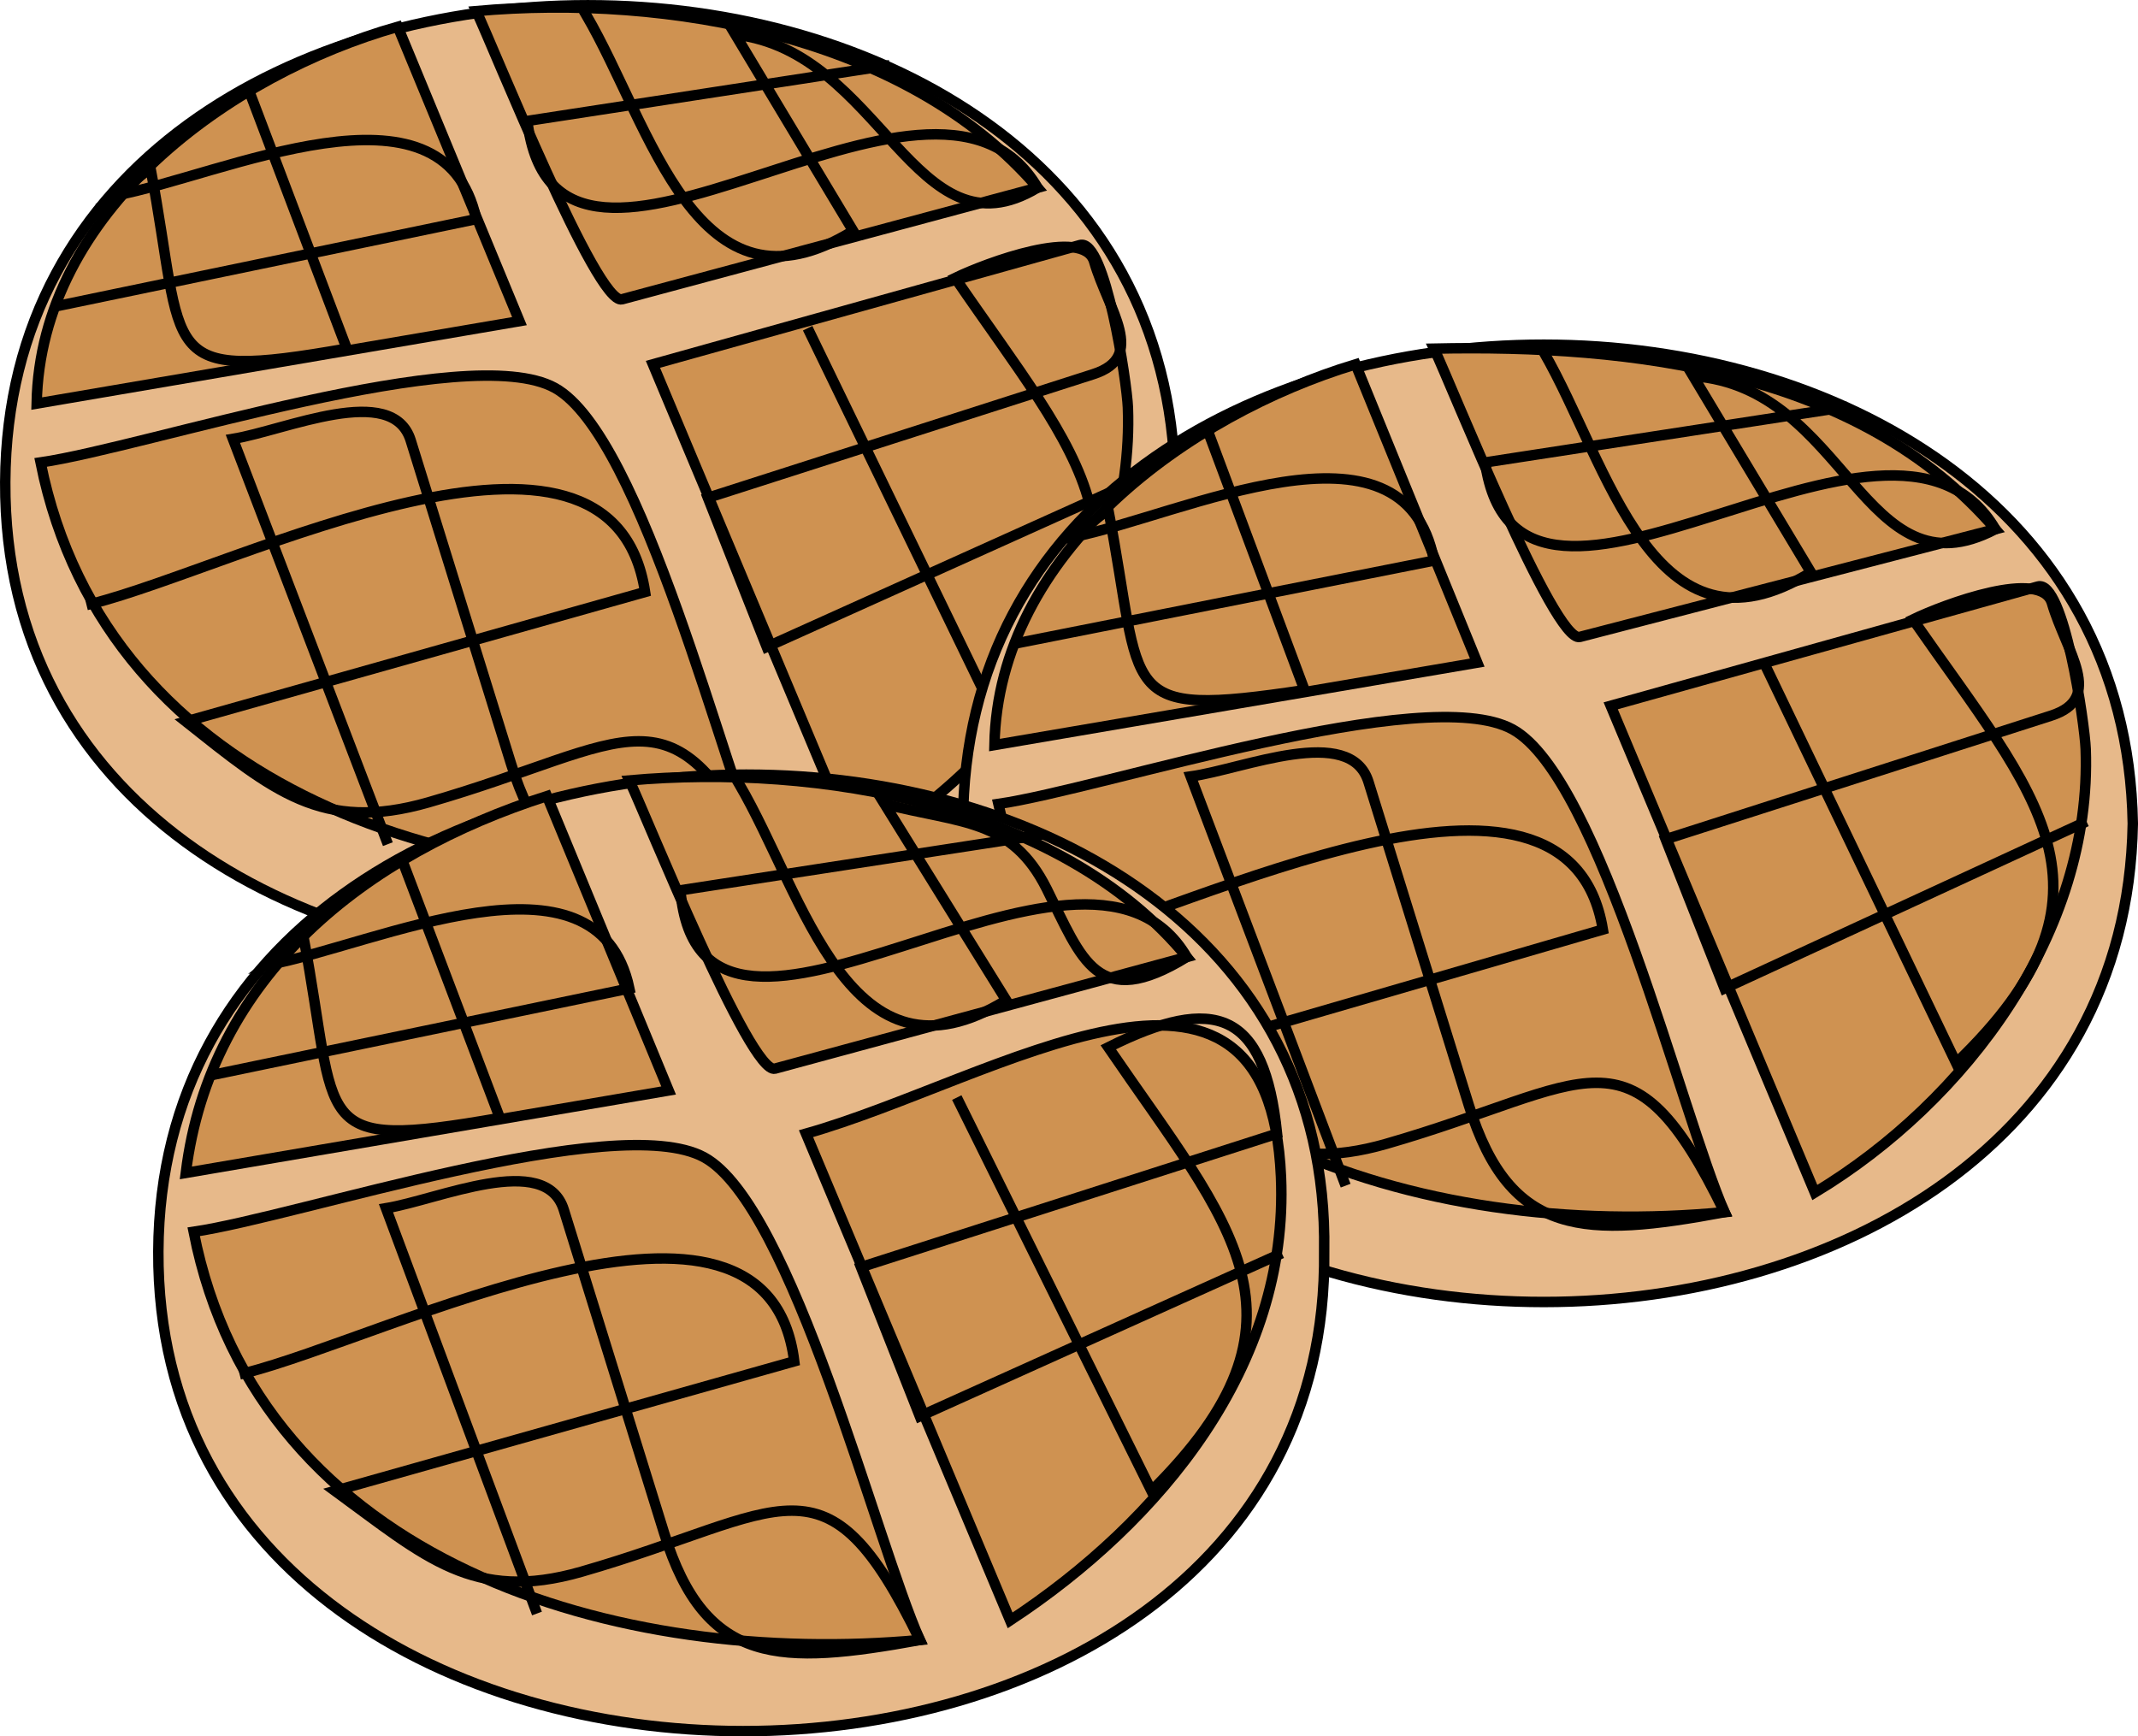 <svg xmlns="http://www.w3.org/2000/svg" xmlns:xlink="http://www.w3.org/1999/xlink" version="1.1" id="Layer_1" x="0px" y="0px" enable-background="new 0 0 822.05 841.89" xml:space="preserve" viewBox="206.5 256.28 408.5 331.77">
<path fill-rule="evenodd" clip-rule="evenodd" fill="#E7B98A" stroke="#000000" stroke-width="2" stroke-linecap="square" stroke-miterlimit="10" d="  M431.004,348.392c-2.053,122.152-224.085,122.252-223.502,0C208.081,226.896,429.297,226.933,431.004,348.392z"/>
<path fill-rule="evenodd" clip-rule="evenodd" fill="#CF9251" stroke="#000000" stroke-width="2" stroke-linecap="square" stroke-miterlimit="10" d="  M282.502,261.392c7.75,18.75,15.5,37.5,23.25,56.25c-30.75,5.25-61.5,10.5-92.25,15.75  C214.198,296.612,250.353,270.496,282.502,261.392z"/>
<path fill="none" stroke="#000000" stroke-width="2" stroke-linecap="square" stroke-miterlimit="10" d="M218.002,314.642  c26.5-5.5,53-11,79.5-16.5c-6.134-28.78-48.593-8.279-69-4.5c2.25-1.75,4.5-3.5,6.75-5.25c6.793,36.005,0.841,40.916,37.5,34.5  c-6.25-16.5-12.5-33-18.75-49.5"/>
<path fill-rule="evenodd" clip-rule="evenodd" fill="#CF9251" stroke="#000000" stroke-width="2" stroke-linecap="square" stroke-miterlimit="10" d="  M297.502,258.392c3.368,7.12,23.069,56.354,27.844,55.072c26.469-7.107,52.938-14.215,79.406-21.322  C379.734,263.055,333.896,255.142,297.502,258.392z"/>
<path fill="none" stroke="#000000" stroke-width="2" stroke-linecap="square" stroke-miterlimit="10" d="M318.502,259.142  c12.397,21.109,21.067,59.665,51,41.25c-7.5-12.5-15-25-22.5-37.5c27.883,3.187,34.335,43.324,57.75,29.25  c-20.163-34.384-91.936,33.083-97.5-12.75c22.75-3.5,45.5-7,68.25-10.5"/>
<path fill-rule="evenodd" clip-rule="evenodd" fill="#CF9251" stroke="#000000" stroke-width="2" stroke-linecap="square" stroke-miterlimit="10" d="  M214.252,344.642c20.037-2.906,81.557-23.426,98.25-14.25c16.743,9.204,32.318,73.615,40.5,92.25  C295.798,428.134,226.95,407.901,214.252,344.642z"/>
<path fill="none" stroke="#000000" stroke-width="2" stroke-linecap="square" stroke-miterlimit="10" d="M224.002,371.642  c27.771-6.943,99.313-44.234,105.75-2.25c-29.25,8.25-58.5,16.5-87.75,24.75c16.619,13.161,26.002,21.295,46.344,15.45  c39.118-11.241,46.524-24.222,64.656,13.05c-26.515,4.912-40.962,5.012-48.846-20.391c-6.395-20.605-12.789-41.21-19.184-61.815  c-3.484-11.225-23.989-1.919-33.971-0.294c9.75,25.5,19.5,51,29.25,76.5"/>
<path fill-rule="evenodd" clip-rule="evenodd" fill="#CF9251" stroke="#000000" stroke-width="2" stroke-linecap="square" stroke-miterlimit="10" d="  M331.252,325.892c13,31,26,62,39,93c29.347-16.321,53.031-50.38,51.752-84.75c-0.18-4.819-4.343-32.382-9.138-31.042  C385.661,310.697,358.457,318.294,331.252,325.892z"/>
<path fill="none" stroke="#000000" stroke-width="2" stroke-linecap="square" stroke-miterlimit="10" d="M361.252,319.892  c12,24.75,24,49.5,36,74.25c33.833-32.797,15.257-50.353-8.25-84.75c5.87-2.847,24.604-9.843,26.557-3.117  c2.688,9.257,10.2,18.172-0.193,21.506c-24.538,7.871-49.076,15.741-73.613,23.611c3.75,9.5,7.5,19,11.25,28.5  c22.75-10.25,45.501-20.5,68.252-30.75"/>
<path fill-rule="evenodd" clip-rule="evenodd" fill="#E7B98A" stroke="#000000" stroke-width="2" stroke-linecap="square" stroke-miterlimit="10" d="  M614.004,413.642c-2.048,121.84-223.502,121.928-223.502,0C390.502,291.598,611.954,291.687,614.004,413.642z"/>
<path fill-rule="evenodd" clip-rule="evenodd" fill="#CF9251" stroke="#000000" stroke-width="2" stroke-linecap="square" stroke-miterlimit="10" d="  M465.504,325.892c7.75,19,15.5,38,23.25,57c-30.751,5.25-61.501,10.5-92.252,15.75C397.199,361.808,433.527,335.565,465.504,325.892  z"/>
<path fill="none" stroke="#000000" stroke-width="2" stroke-linecap="square" stroke-miterlimit="10" d="M401.002,379.142  c26.501-5.25,53.001-10.5,79.502-15.75c-5.653-29.937-48.272-8.594-69-4.5c2.25-1.75,4.5-3.5,6.75-5.25  c6.843,35.582,1.178,39.948,37.5,34.5c-6.25-16.75-12.5-33.5-18.75-50.25"/>
<path fill-rule="evenodd" clip-rule="evenodd" fill="#CF9251" stroke="#000000" stroke-width="2" stroke-linecap="square" stroke-miterlimit="10" d="  M480.504,322.892c3.377,7.139,22.992,56.345,27.844,55.087c26.469-6.862,52.938-13.725,79.406-20.587  C561.659,327.053,518.19,322.093,480.504,322.892z"/>
<path fill="none" stroke="#000000" stroke-width="2" stroke-linecap="square" stroke-miterlimit="10" d="M501.504,323.642  c12.274,21.231,20.883,60.544,51,42c-7.5-12.5-15-25-22.5-37.5c29.4,2.127,32.49,42.475,57.75,29.25  c-20.057-34.149-91.219,31.629-97.5-12.75c22.75-3.5,45.5-7,68.25-10.5"/>
<path fill-rule="evenodd" clip-rule="evenodd" fill="#CF9251" stroke="#000000" stroke-width="2" stroke-linecap="square" stroke-miterlimit="10" d="  M397.252,409.892c20.037-2.906,81.559-23.427,98.252-14.25c16.743,9.204,32.318,73.614,40.5,92.25  C478.034,493.458,411.072,472.711,397.252,409.892z"/>
<path fill="none" stroke="#000000" stroke-width="2" stroke-linecap="square" stroke-miterlimit="10" d="M407.002,436.892  c27.179-6.795,99.052-43.877,105.752-3c-29.25,8.5-58.5,17-87.75,25.5c16.619,13.161,26.002,21.296,46.344,15.45  c39.117-11.241,46.524-24.222,64.656,13.05c-26.516,4.912-40.962,5.012-48.846-20.392c-6.395-20.604-12.789-41.21-19.184-61.814  c-3.479-11.207-23.918-2.447-33.971-1.044c9.75,25.75,19.5,51.5,29.25,77.25"/>
<path fill-rule="evenodd" clip-rule="evenodd" fill="#CF9251" stroke="#000000" stroke-width="2" stroke-linecap="square" stroke-miterlimit="10" d="  M514.254,391.142c13,31,26,62,39,93c28.997-17.491,53.045-49.778,51.75-84.75c-0.176-4.752-4.176-32.428-9.138-31.042  C568.662,375.947,541.458,383.544,514.254,391.142z"/>
<path fill="none" stroke="#000000" stroke-width="2" stroke-linecap="square" stroke-miterlimit="10" d="M544.254,384.392  c12,25,24,50,36,75c33.997-32.717,15.256-50.925-8.25-84.75c5.87-2.847,24.603-9.842,26.555-3.117  c2.688,9.257,10.2,18.172-0.193,21.506c-24.537,7.871-49.074,15.741-73.611,23.611c3.75,9.5,7.5,19,11.25,28.5  c22.75-10.5,45.5-21,68.25-31.5"/>
<path fill-rule="evenodd" clip-rule="evenodd" fill="#E7B98A" stroke="#000000" stroke-width="2" stroke-linecap="square" stroke-miterlimit="10" d="  M459.504,495.392c1.502,122.258-223.306,122.161-222.752,0C237.302,373.963,461.476,373.882,459.504,495.392z"/>
<path fill-rule="evenodd" clip-rule="evenodd" fill="#CF9251" stroke="#000000" stroke-width="2" stroke-linecap="square" stroke-miterlimit="10" d="  M311.002,408.392c7.75,18.75,15.5,37.5,23.25,56.25c-30.75,5.25-61.5,10.5-92.25,15.75  C246.622,442.756,276.359,419.445,311.002,408.392z"/>
<path fill="none" stroke="#000000" stroke-width="2" stroke-linecap="square" stroke-miterlimit="10" d="M247.252,461.642  c26.5-5.5,53-11,79.5-16.5c-6.134-28.78-48.593-8.279-69-4.5c2.25-1.75,4.5-3.5,6.75-5.25c6.793,36.006,0.841,40.915,37.5,34.5  c-6.25-16.5-12.5-33-18.75-49.5"/>
<path fill-rule="evenodd" clip-rule="evenodd" fill="#CF9251" stroke="#000000" stroke-width="2" stroke-linecap="square" stroke-miterlimit="10" d="  M326.752,405.392c3.358,7.099,23.104,56.353,27.829,55.072c26.224-7.107,52.449-14.215,78.673-21.322  C409.092,409.862,362.645,402.196,326.752,405.392z"/>
<path fill="none" stroke="#000000" stroke-width="2" stroke-linecap="square" stroke-miterlimit="10" d="M347.752,406.142  c12.397,21.109,21.067,59.665,51,41.25c-7.75-12.5-15.5-25-23.25-37.5c14.594,3.752,24.255,2.761,31.003,16.254  c6.748,13.495,9.589,23.493,26.749,12.996c-19.898-33.932-92.821,32.699-96.752-12.75c22.75-3.5,45.5-7,68.25-10.5"/>
<path fill-rule="evenodd" clip-rule="evenodd" fill="#CF9251" stroke="#000000" stroke-width="2" stroke-linecap="square" stroke-miterlimit="10" d="  M243.502,491.642c20.02-2.926,80.731-23.322,97.5-14.25c16.857,9.12,32.916,73.612,41.25,92.25  C324.938,574.938,256,555.256,243.502,491.642z"/>
<path fill="none" stroke="#000000" stroke-width="2" stroke-linecap="square" stroke-miterlimit="10" d="M253.252,518.642  c27.332-6.833,99.812-44.294,105-2.25c-29.25,8.25-58.5,16.5-87.75,24.75c17.288,12.625,26.421,21.391,47.094,15.45  c39.118-11.241,46.524-24.222,64.656,13.05c-26.585,4.803-40.935,5.099-48.846-20.392c-6.395-20.604-12.789-41.21-19.184-61.814  c-3.484-11.226-23.989-1.919-33.971-0.294c9.5,25.5,19,51,28.5,76.5"/>
<path fill-rule="evenodd" clip-rule="evenodd" fill="#CF9251" stroke="#000000" stroke-width="2" stroke-linecap="square" stroke-miterlimit="10" d="  M360.502,472.892c13,31,26,62,39,93c28.627-18.828,53.327-48.615,51.752-84.75C448.923,427.678,396.551,462.733,360.502,472.892z"/>
<path fill="none" stroke="#000000" stroke-width="2" stroke-linecap="square" stroke-miterlimit="10" d="M389.752,466.892  c12.25,24.75,24.501,49.5,36.752,74.25c33.188-32.934,15.174-50.472-8.25-84.75c20.51-10.265,29.833-6.819,32.25,16.5  c-26.501,8.5-53.001,17-79.502,25.5c3.75,9.5,7.5,19,11.25,28.5c22.75-10.25,45.501-20.5,68.252-30.75"/>
</svg>